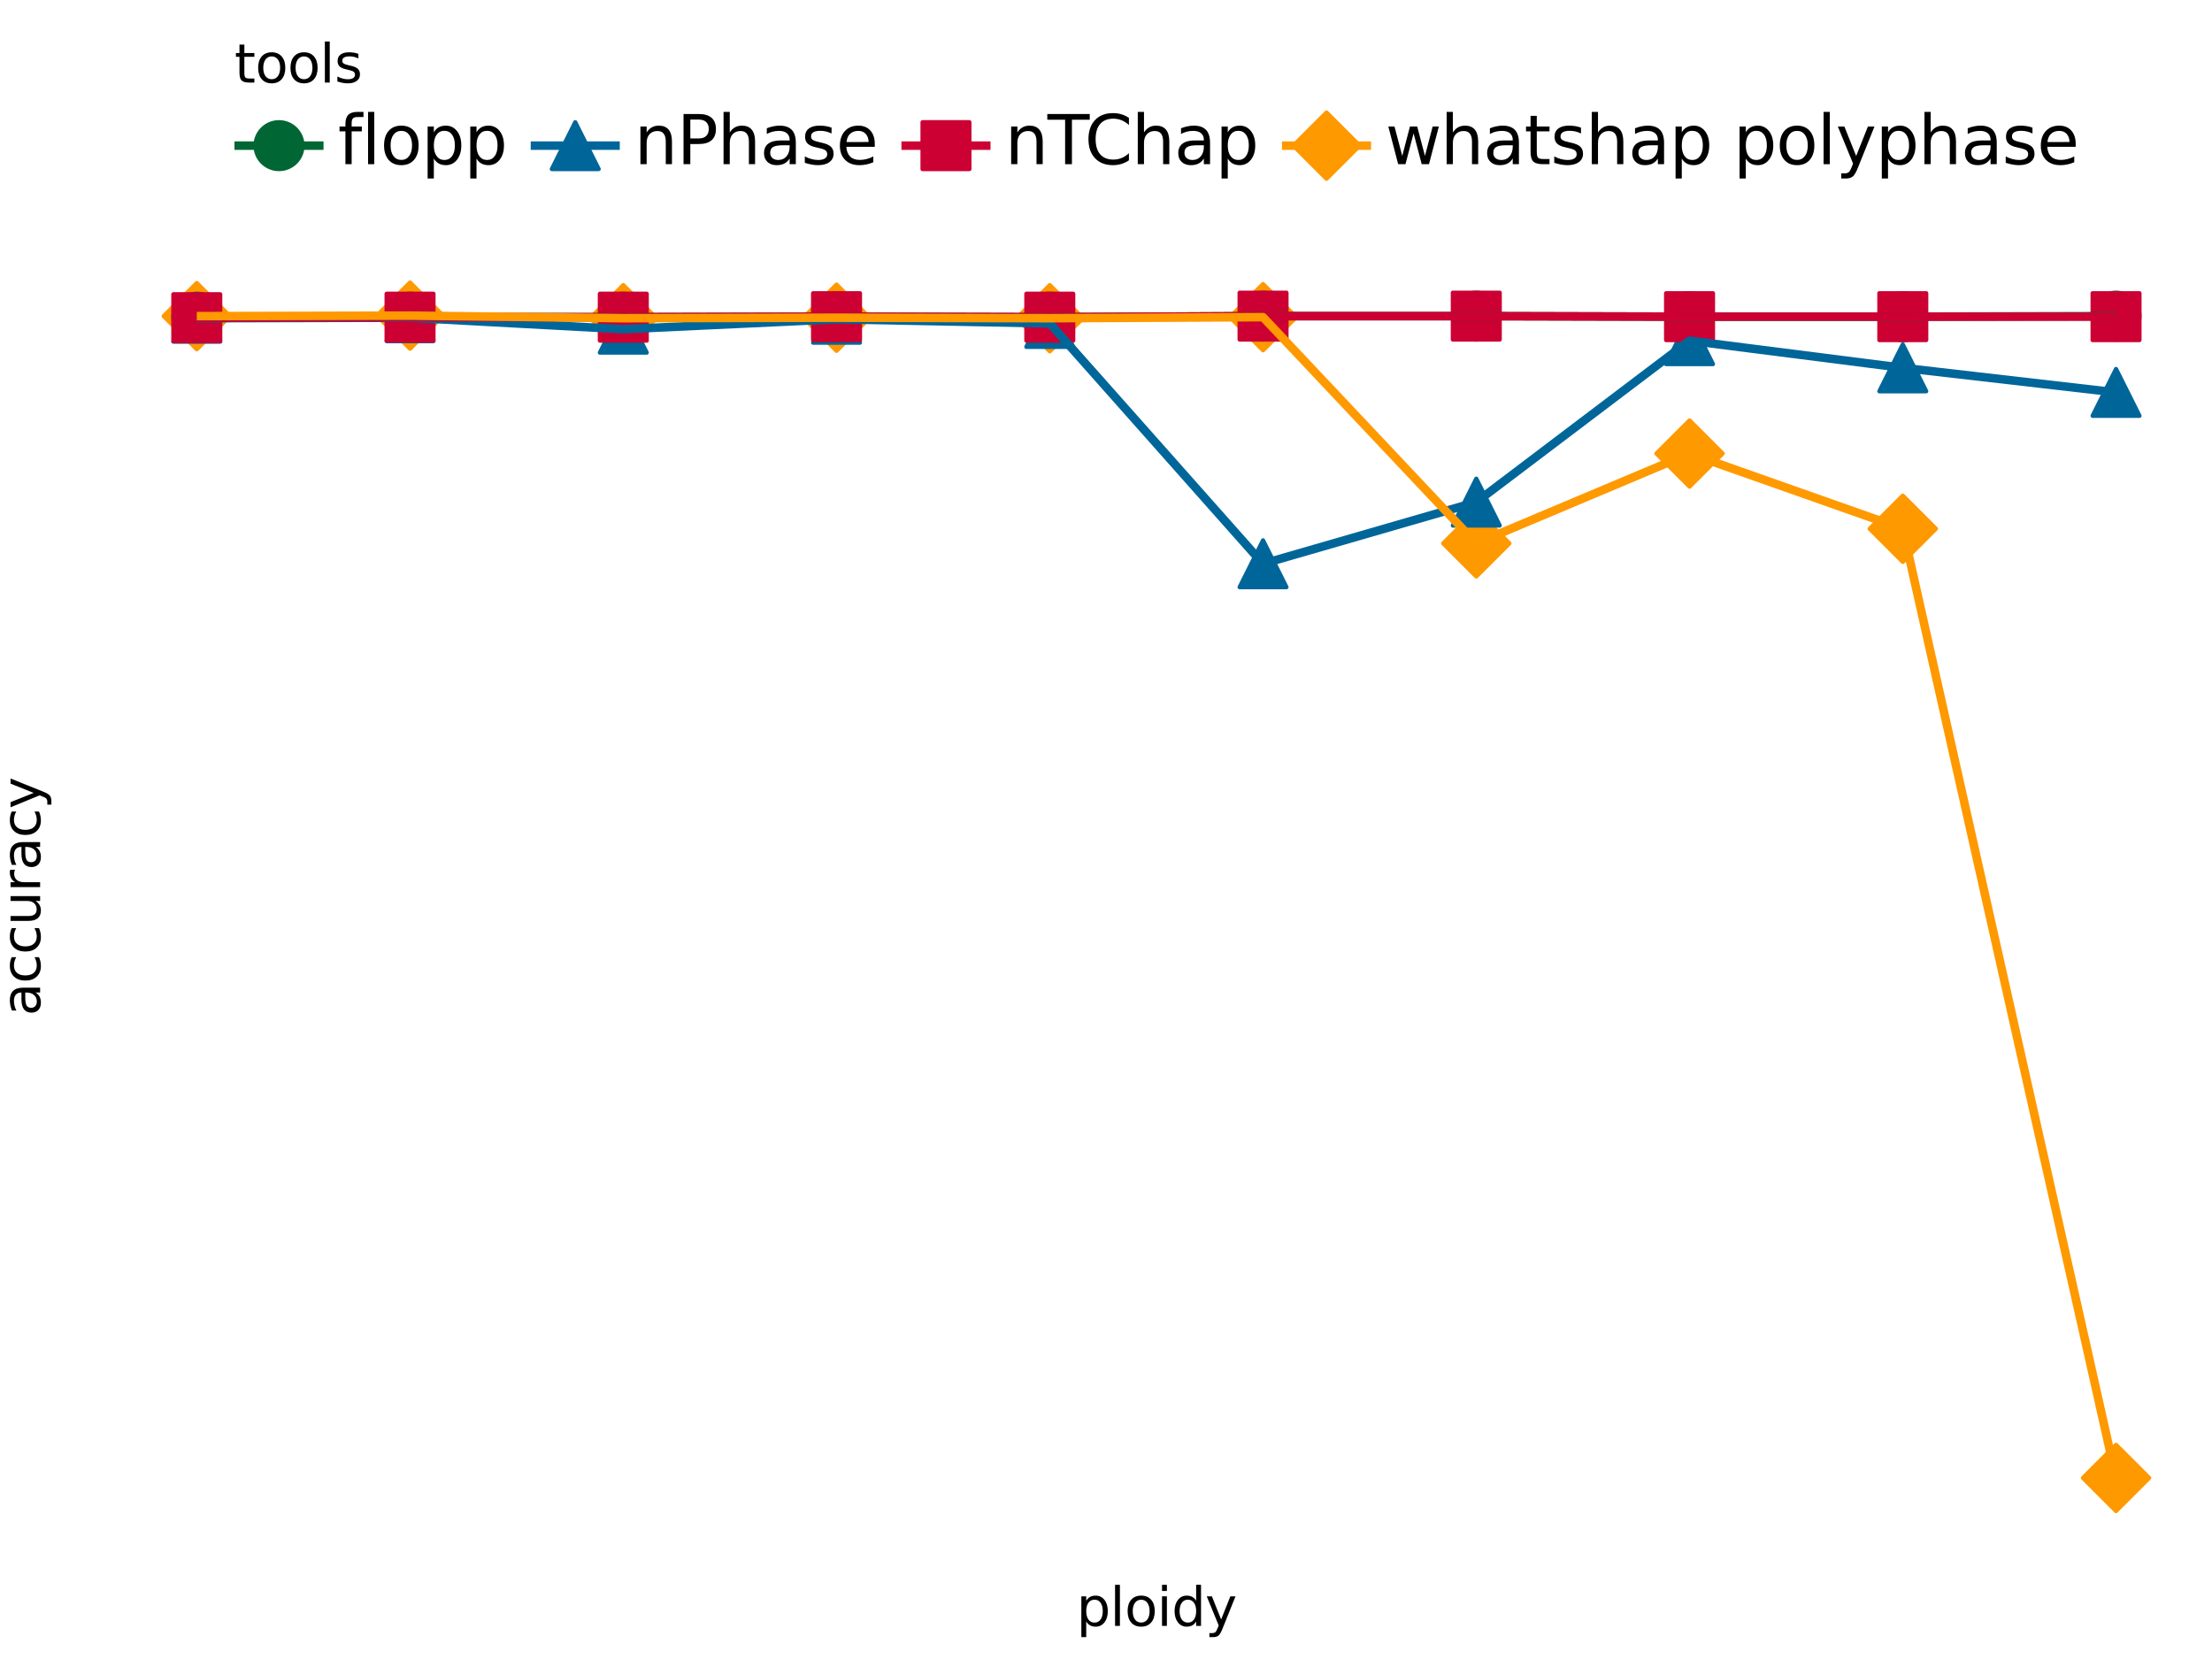 <?xml version="1.0" encoding="utf-8" standalone="no"?>
<!DOCTYPE svg PUBLIC "-//W3C//DTD SVG 1.1//EN"
  "http://www.w3.org/Graphics/SVG/1.1/DTD/svg11.dtd">
<svg xmlns:xlink="http://www.w3.org/1999/xlink" width="460.8pt" height="345.6pt" viewBox="0 0 460.8 345.6" xmlns="http://www.w3.org/2000/svg" version="1.1">
 <rect x="0" y="0" width="460.8" height="345.6" fill="#333333" stroke="none"/>
 <defs>
  <style type="text/css">*{stroke-linejoin: round; stroke-linecap: butt}</style>
 </defs>
 <g id="figure_1">
  <g id="patch_1">
   <path d="M 0 345.6 
L 460.8 345.6 
L 460.8 0 
L 0 0 
z
" style="fill: #ffffff; stroke: #ffffff; stroke-linejoin: miter"/>
  </g>
  <g id="axes_1">
   <g id="patch_2">
    <path d="M 21.004 319.988 
L 460.8 319.988 
L 460.8 53.641 
L 21.004 53.641 
L 21.004 319.988 
z
" style="fill: none"/>
   </g>
   <g id="matplotlib.axis_1">
    <g id="xtick_1"/>
    <g id="xtick_2"/>
    <g id="xtick_3"/>
    <g id="xtick_4"/>
    <g id="xtick_5"/>
    <g id="xtick_6"/>
    <g id="xtick_7"/>
   </g>
   <g id="matplotlib.axis_2">
    <g id="ytick_1"/>
    <g id="ytick_2"/>
    <g id="ytick_3"/>
    <g id="ytick_4"/>
    <g id="ytick_5"/>
    <g id="ytick_6"/>
    <g id="ytick_7"/>
    <g id="ytick_8"/>
    <g id="ytick_9"/>
    <g id="ytick_10"/>
   </g>
   <g id="PathCollection_1">
    <path d="M 40.995 72.749 
L 47.888 65.856 
L 40.995 58.963 
L 34.101 65.856 
z
" clip-path="url(#pb108ac2837)" style="fill: #ff9900; stroke: #ff9900; stroke-width: 0.886"/>
    <path d="M 85.419 72.641 
L 92.312 65.747 
L 85.419 58.854 
L 78.525 65.747 
z
" clip-path="url(#pb108ac2837)" style="fill: #ff9900; stroke: #ff9900; stroke-width: 0.886"/>
    <path d="M 129.842 73.185 
L 136.736 66.291 
L 129.842 59.398 
L 122.949 66.291 
z
" clip-path="url(#pb108ac2837)" style="fill: #ff9900; stroke: #ff9900; stroke-width: 0.886"/>
    <path d="M 174.266 73.076 
L 181.159 66.183 
L 174.266 59.289 
L 167.373 66.183 
z
" clip-path="url(#pb108ac2837)" style="fill: #ff9900; stroke: #ff9900; stroke-width: 0.886"/>
    <path d="M 218.69 73.185 
L 225.583 66.291 
L 218.69 59.398 
L 211.797 66.291 
z
" clip-path="url(#pb108ac2837)" style="fill: #ff9900; stroke: #ff9900; stroke-width: 0.886"/>
    <path d="M 263.114 72.967 
L 270.007 66.074 
L 263.114 59.181 
L 256.221 66.074 
z
" clip-path="url(#pb108ac2837)" style="fill: #ff9900; stroke: #ff9900; stroke-width: 0.886"/>
    <path d="M 307.538 120.088 
L 314.431 113.195 
L 307.538 106.302 
L 300.645 113.195 
z
" clip-path="url(#pb108ac2837)" style="fill: #ff9900; stroke: #ff9900; stroke-width: 0.886"/>
    <path d="M 351.962 101.37 
L 358.855 94.477 
L 351.962 87.584 
L 345.068 94.477 
z
" clip-path="url(#pb108ac2837)" style="fill: #ff9900; stroke: #ff9900; stroke-width: 0.886"/>
    <path d="M 396.385 117.041 
L 403.279 110.148 
L 396.385 103.254 
L 389.492 110.148 
z
" clip-path="url(#pb108ac2837)" style="fill: #ff9900; stroke: #ff9900; stroke-width: 0.886"/>
    <path d="M 440.809 314.775 
L 447.702 307.881 
L 440.809 300.988 
L 433.916 307.881 
z
" clip-path="url(#pb108ac2837)" style="fill: #ff9900; stroke: #ff9900; stroke-width: 0.886"/>
   </g>
   <g id="PathCollection_2">
    <path d="M 40.995 61.417 
L 36.12 71.166 
L 45.869 71.166 
z
" clip-path="url(#pb108ac2837)" style="fill: #006699; stroke: #006699; stroke-width: 0.886"/>
    <path d="M 85.419 61.308 
L 80.544 71.057 
L 90.293 71.057 
z
" clip-path="url(#pb108ac2837)" style="fill: #006699; stroke: #006699; stroke-width: 0.886"/>
    <path d="M 129.842 63.703 
L 124.968 73.451 
L 134.717 73.451 
z
" clip-path="url(#pb108ac2837)" style="fill: #006699; stroke: #006699; stroke-width: 0.886"/>
    <path d="M 174.266 61.635 
L 169.392 71.383 
L 179.14 71.383 
z
" clip-path="url(#pb108ac2837)" style="fill: #006699; stroke: #006699; stroke-width: 0.886"/>
    <path d="M 218.69 62.505 
L 213.816 72.254 
L 223.564 72.254 
z
" clip-path="url(#pb108ac2837)" style="fill: #006699; stroke: #006699; stroke-width: 0.886"/>
    <path d="M 263.114 112.565 
L 258.24 122.313 
L 267.988 122.313 
z
" clip-path="url(#pb108ac2837)" style="fill: #006699; stroke: #006699; stroke-width: 0.886"/>
    <path d="M 307.538 99.723 
L 302.663 109.472 
L 312.412 109.472 
z
" clip-path="url(#pb108ac2837)" style="fill: #006699; stroke: #006699; stroke-width: 0.886"/>
    <path d="M 351.962 66.097 
L 347.087 75.845 
L 356.836 75.845 
z
" clip-path="url(#pb108ac2837)" style="fill: #006699; stroke: #006699; stroke-width: 0.886"/>
    <path d="M 396.385 71.756 
L 391.511 81.504 
L 401.26 81.504 
z
" clip-path="url(#pb108ac2837)" style="fill: #006699; stroke: #006699; stroke-width: 0.886"/>
    <path d="M 440.809 76.87 
L 435.935 86.619 
L 445.684 86.619 
z
" clip-path="url(#pb108ac2837)" style="fill: #006699; stroke: #006699; stroke-width: 0.886"/>
   </g>
   <g id="PathCollection_3">
    <path d="M 40.995 70.948 
C 42.287 70.948 43.527 70.434 44.441 69.52 
C 45.355 68.606 45.869 67.366 45.869 66.074 
C 45.869 64.781 45.355 63.541 44.441 62.627 
C 43.527 61.713 42.287 61.2 40.995 61.2 
C 39.702 61.2 38.462 61.713 37.548 62.627 
C 36.634 63.541 36.12 64.781 36.12 66.074 
C 36.12 67.366 36.634 68.606 37.548 69.52 
C 38.462 70.434 39.702 70.948 40.995 70.948 
z
" clip-path="url(#pb108ac2837)" style="fill: #006633; stroke: #006633; stroke-width: 0.886"/>
    <path d="M 85.419 70.948 
C 86.711 70.948 87.951 70.434 88.865 69.52 
C 89.779 68.606 90.293 67.366 90.293 66.074 
C 90.293 64.781 89.779 63.541 88.865 62.627 
C 87.951 61.713 86.711 61.2 85.419 61.2 
C 84.126 61.2 82.886 61.713 81.972 62.627 
C 81.058 63.541 80.544 64.781 80.544 66.074 
C 80.544 67.366 81.058 68.606 81.972 69.52 
C 82.886 70.434 84.126 70.948 85.419 70.948 
z
" clip-path="url(#pb108ac2837)" style="fill: #006633; stroke: #006633; stroke-width: 0.886"/>
    <path d="M 129.842 70.948 
C 131.135 70.948 132.375 70.434 133.289 69.52 
C 134.203 68.606 134.717 67.366 134.717 66.074 
C 134.717 64.781 134.203 63.541 133.289 62.627 
C 132.375 61.713 131.135 61.2 129.842 61.2 
C 128.55 61.2 127.31 61.713 126.396 62.627 
C 125.482 63.541 124.968 64.781 124.968 66.074 
C 124.968 67.366 125.482 68.606 126.396 69.52 
C 127.31 70.434 128.55 70.948 129.842 70.948 
z
" clip-path="url(#pb108ac2837)" style="fill: #006633; stroke: #006633; stroke-width: 0.886"/>
    <path d="M 174.266 70.839 
C 175.559 70.839 176.799 70.326 177.713 69.412 
C 178.627 68.498 179.14 67.258 179.14 65.965 
C 179.14 64.672 178.627 63.432 177.713 62.518 
C 176.799 61.604 175.559 61.091 174.266 61.091 
C 172.974 61.091 171.734 61.604 170.82 62.518 
C 169.906 63.432 169.392 64.672 169.392 65.965 
C 169.392 67.258 169.906 68.498 170.82 69.412 
C 171.734 70.326 172.974 70.839 174.266 70.839 
z
" clip-path="url(#pb108ac2837)" style="fill: #006633; stroke: #006633; stroke-width: 0.886"/>
    <path d="M 218.69 70.948 
C 219.983 70.948 221.223 70.434 222.137 69.52 
C 223.051 68.606 223.564 67.366 223.564 66.074 
C 223.564 64.781 223.051 63.541 222.137 62.627 
C 221.223 61.713 219.983 61.2 218.69 61.2 
C 217.397 61.2 216.157 61.713 215.243 62.627 
C 214.329 63.541 213.816 64.781 213.816 66.074 
C 213.816 67.366 214.329 68.606 215.243 69.52 
C 216.157 70.434 217.397 70.948 218.69 70.948 
z
" clip-path="url(#pb108ac2837)" style="fill: #006633; stroke: #006633; stroke-width: 0.886"/>
    <path d="M 263.114 70.73 
C 264.407 70.73 265.646 70.217 266.561 69.303 
C 267.475 68.389 267.988 67.149 267.988 65.856 
C 267.988 64.564 267.475 63.324 266.561 62.41 
C 265.646 61.496 264.407 60.982 263.114 60.982 
C 261.821 60.982 260.581 61.496 259.667 62.41 
C 258.753 63.324 258.24 64.564 258.24 65.856 
C 258.24 67.149 258.753 68.389 259.667 69.303 
C 260.581 70.217 261.821 70.73 263.114 70.73 
z
" clip-path="url(#pb108ac2837)" style="fill: #006633; stroke: #006633; stroke-width: 0.886"/>
    <path d="M 307.538 70.73 
C 308.83 70.73 310.07 70.217 310.984 69.303 
C 311.898 68.389 312.412 67.149 312.412 65.856 
C 312.412 64.564 311.898 63.324 310.984 62.41 
C 310.07 61.496 308.83 60.982 307.538 60.982 
C 306.245 60.982 305.005 61.496 304.091 62.41 
C 303.177 63.324 302.663 64.564 302.663 65.856 
C 302.663 67.149 303.177 68.389 304.091 69.303 
C 305.005 70.217 306.245 70.73 307.538 70.73 
z
" clip-path="url(#pb108ac2837)" style="fill: #006633; stroke: #006633; stroke-width: 0.886"/>
    <path d="M 351.962 70.839 
C 353.254 70.839 354.494 70.326 355.408 69.412 
C 356.322 68.498 356.836 67.258 356.836 65.965 
C 356.836 64.672 356.322 63.432 355.408 62.518 
C 354.494 61.604 353.254 61.091 351.962 61.091 
C 350.669 61.091 349.429 61.604 348.515 62.518 
C 347.601 63.432 347.087 64.672 347.087 65.965 
C 347.087 67.258 347.601 68.498 348.515 69.412 
C 349.429 70.326 350.669 70.839 351.962 70.839 
z
" clip-path="url(#pb108ac2837)" style="fill: #006633; stroke: #006633; stroke-width: 0.886"/>
    <path d="M 396.385 70.839 
C 397.678 70.839 398.918 70.326 399.832 69.412 
C 400.746 68.498 401.26 67.258 401.26 65.965 
C 401.26 64.672 400.746 63.432 399.832 62.518 
C 398.918 61.604 397.678 61.091 396.385 61.091 
C 395.093 61.091 393.853 61.604 392.939 62.518 
C 392.025 63.432 391.511 64.672 391.511 65.965 
C 391.511 67.258 392.025 68.498 392.939 69.412 
C 393.853 70.326 395.093 70.839 396.385 70.839 
z
" clip-path="url(#pb108ac2837)" style="fill: #006633; stroke: #006633; stroke-width: 0.886"/>
    <path d="M 440.809 70.73 
C 442.102 70.73 443.342 70.217 444.256 69.303 
C 445.17 68.389 445.684 67.149 445.684 65.856 
C 445.684 64.564 445.17 63.324 444.256 62.41 
C 443.342 61.496 442.102 60.982 440.809 60.982 
C 439.517 60.982 438.277 61.496 437.363 62.41 
C 436.449 63.324 435.935 64.564 435.935 65.856 
C 435.935 67.149 436.449 68.389 437.363 69.303 
C 438.277 70.217 439.517 70.73 440.809 70.73 
z
" clip-path="url(#pb108ac2837)" style="fill: #006633; stroke: #006633; stroke-width: 0.886"/>
   </g>
   <g id="PathCollection_4">
    <path d="M 36.12 71.057 
L 45.869 71.057 
L 45.869 61.308 
L 36.12 61.308 
z
" clip-path="url(#pb108ac2837)" style="fill: #cc0033; stroke: #cc0033; stroke-width: 0.886"/>
    <path d="M 80.544 70.948 
L 90.293 70.948 
L 90.293 61.2 
L 80.544 61.2 
z
" clip-path="url(#pb108ac2837)" style="fill: #cc0033; stroke: #cc0033; stroke-width: 0.886"/>
    <path d="M 124.968 70.948 
L 134.717 70.948 
L 134.717 61.2 
L 124.968 61.2 
z
" clip-path="url(#pb108ac2837)" style="fill: #cc0033; stroke: #cc0033; stroke-width: 0.886"/>
    <path d="M 169.392 70.839 
L 179.14 70.839 
L 179.14 61.091 
L 169.392 61.091 
z
" clip-path="url(#pb108ac2837)" style="fill: #cc0033; stroke: #cc0033; stroke-width: 0.886"/>
    <path d="M 213.816 70.948 
L 223.564 70.948 
L 223.564 61.2 
L 213.816 61.2 
z
" clip-path="url(#pb108ac2837)" style="fill: #cc0033; stroke: #cc0033; stroke-width: 0.886"/>
    <path d="M 258.24 70.73 
L 267.988 70.73 
L 267.988 60.982 
L 258.24 60.982 
z
" clip-path="url(#pb108ac2837)" style="fill: #cc0033; stroke: #cc0033; stroke-width: 0.886"/>
    <path d="M 302.663 70.73 
L 312.412 70.73 
L 312.412 60.982 
L 302.663 60.982 
z
" clip-path="url(#pb108ac2837)" style="fill: #cc0033; stroke: #cc0033; stroke-width: 0.886"/>
    <path d="M 347.087 70.839 
L 356.836 70.839 
L 356.836 61.091 
L 347.087 61.091 
z
" clip-path="url(#pb108ac2837)" style="fill: #cc0033; stroke: #cc0033; stroke-width: 0.886"/>
    <path d="M 391.511 70.839 
L 401.26 70.839 
L 401.26 61.091 
L 391.511 61.091 
z
" clip-path="url(#pb108ac2837)" style="fill: #cc0033; stroke: #cc0033; stroke-width: 0.886"/>
    <path d="M 435.935 70.839 
L 445.684 70.839 
L 445.684 61.091 
L 435.935 61.091 
z
" clip-path="url(#pb108ac2837)" style="fill: #cc0033; stroke: #cc0033; stroke-width: 0.886"/>
   </g>
   <g id="line2d_1">
    <path d="M 40.995 66.074 
L 85.419 66.074 
L 129.842 66.074 
L 174.266 65.965 
L 218.69 66.074 
L 263.114 65.856 
L 307.538 65.856 
L 351.962 65.965 
L 396.385 65.965 
L 440.809 65.856 
" clip-path="url(#pb108ac2837)" style="fill: none; stroke: #006633; stroke-width: 1.772"/>
   </g>
   <g id="line2d_2">
    <path d="M 40.995 66.291 
L 85.419 66.183 
L 129.842 68.577 
L 174.266 66.509 
L 218.69 67.38 
L 263.114 117.439 
L 307.538 104.598 
L 351.962 70.971 
L 396.385 76.63 
L 440.809 81.745 
" clip-path="url(#pb108ac2837)" style="fill: none; stroke: #006699; stroke-width: 1.772"/>
   </g>
   <g id="line2d_3">
    <path d="M 40.995 66.183 
L 85.419 66.074 
L 129.842 66.074 
L 174.266 65.965 
L 218.69 66.074 
L 263.114 65.856 
L 307.538 65.856 
L 351.962 65.965 
L 396.385 65.965 
L 440.809 65.965 
" clip-path="url(#pb108ac2837)" style="fill: none; stroke: #cc0033; stroke-width: 1.772"/>
   </g>
   <g id="line2d_4">
    <path d="M 40.995 65.856 
L 85.419 65.747 
L 129.842 66.291 
L 174.266 66.183 
L 218.69 66.291 
L 263.114 66.074 
L 307.538 113.195 
L 351.962 94.477 
L 396.385 110.148 
L 440.809 307.881 
" clip-path="url(#pb108ac2837)" style="fill: none; stroke: #ff9900; stroke-width: 1.772"/>
   </g>
  </g>
  <g id="text_1">
   <!-- ploidy -->
   <g transform="translate(224.242 338.704) scale(0.11 -0.11)">
    <defs>
     <path id="DejaVuSans-70" d="M 1159 525 
L 1159 -1331 
L 581 -1331 
L 581 3500 
L 1159 3500 
L 1159 2969 
Q 1341 3281 1617 3432 
Q 1894 3584 2278 3584 
Q 2916 3584 3314 3078 
Q 3713 2572 3713 1747 
Q 3713 922 3314 415 
Q 2916 -91 2278 -91 
Q 1894 -91 1617 61 
Q 1341 213 1159 525 
z
M 3116 1747 
Q 3116 2381 2855 2742 
Q 2594 3103 2138 3103 
Q 1681 3103 1420 2742 
Q 1159 2381 1159 1747 
Q 1159 1113 1420 752 
Q 1681 391 2138 391 
Q 2594 391 2855 752 
Q 3116 1113 3116 1747 
z
" transform="scale(0.016)"/>
     <path id="DejaVuSans-6c" d="M 603 4863 
L 1178 4863 
L 1178 0 
L 603 0 
L 603 4863 
z
" transform="scale(0.016)"/>
     <path id="DejaVuSans-6f" d="M 1959 3097 
Q 1497 3097 1228 2736 
Q 959 2375 959 1747 
Q 959 1119 1226 758 
Q 1494 397 1959 397 
Q 2419 397 2687 759 
Q 2956 1122 2956 1747 
Q 2956 2369 2687 2733 
Q 2419 3097 1959 3097 
z
M 1959 3584 
Q 2709 3584 3137 3096 
Q 3566 2609 3566 1747 
Q 3566 888 3137 398 
Q 2709 -91 1959 -91 
Q 1206 -91 779 398 
Q 353 888 353 1747 
Q 353 2609 779 3096 
Q 1206 3584 1959 3584 
z
" transform="scale(0.016)"/>
     <path id="DejaVuSans-69" d="M 603 3500 
L 1178 3500 
L 1178 0 
L 603 0 
L 603 3500 
z
M 603 4863 
L 1178 4863 
L 1178 4134 
L 603 4134 
L 603 4863 
z
" transform="scale(0.016)"/>
     <path id="DejaVuSans-64" d="M 2906 2969 
L 2906 4863 
L 3481 4863 
L 3481 0 
L 2906 0 
L 2906 525 
Q 2725 213 2448 61 
Q 2172 -91 1784 -91 
Q 1150 -91 751 415 
Q 353 922 353 1747 
Q 353 2572 751 3078 
Q 1150 3584 1784 3584 
Q 2172 3584 2448 3432 
Q 2725 3281 2906 2969 
z
M 947 1747 
Q 947 1113 1208 752 
Q 1469 391 1925 391 
Q 2381 391 2643 752 
Q 2906 1113 2906 1747 
Q 2906 2381 2643 2742 
Q 2381 3103 1925 3103 
Q 1469 3103 1208 2742 
Q 947 2381 947 1747 
z
" transform="scale(0.016)"/>
     <path id="DejaVuSans-79" d="M 2059 -325 
Q 1816 -950 1584 -1140 
Q 1353 -1331 966 -1331 
L 506 -1331 
L 506 -850 
L 844 -850 
Q 1081 -850 1212 -737 
Q 1344 -625 1503 -206 
L 1606 56 
L 191 3500 
L 800 3500 
L 1894 763 
L 2988 3500 
L 3597 3500 
L 2059 -325 
z
" transform="scale(0.016)"/>
    </defs>
    <use xlink:href="#DejaVuSans-70"/>
    <use xlink:href="#DejaVuSans-6c" x="63.477"/>
    <use xlink:href="#DejaVuSans-6f" x="91.26"/>
    <use xlink:href="#DejaVuSans-69" x="152.441"/>
    <use xlink:href="#DejaVuSans-64" x="180.225"/>
    <use xlink:href="#DejaVuSans-79" x="243.701"/>
   </g>
  </g>
  <g id="text_2">
   <!-- accuracy -->
   <g transform="translate(8.358 211.63) rotate(-90) scale(0.11 -0.11)">
    <defs>
     <path id="DejaVuSans-61" d="M 2194 1759 
Q 1497 1759 1228 1600 
Q 959 1441 959 1056 
Q 959 750 1161 570 
Q 1363 391 1709 391 
Q 2188 391 2477 730 
Q 2766 1069 2766 1631 
L 2766 1759 
L 2194 1759 
z
M 3341 1997 
L 3341 0 
L 2766 0 
L 2766 531 
Q 2569 213 2275 61 
Q 1981 -91 1556 -91 
Q 1019 -91 701 211 
Q 384 513 384 1019 
Q 384 1609 779 1909 
Q 1175 2209 1959 2209 
L 2766 2209 
L 2766 2266 
Q 2766 2663 2505 2880 
Q 2244 3097 1772 3097 
Q 1472 3097 1187 3025 
Q 903 2953 641 2809 
L 641 3341 
Q 956 3463 1253 3523 
Q 1550 3584 1831 3584 
Q 2591 3584 2966 3190 
Q 3341 2797 3341 1997 
z
" transform="scale(0.016)"/>
     <path id="DejaVuSans-63" d="M 3122 3366 
L 3122 2828 
Q 2878 2963 2633 3030 
Q 2388 3097 2138 3097 
Q 1578 3097 1268 2742 
Q 959 2388 959 1747 
Q 959 1106 1268 751 
Q 1578 397 2138 397 
Q 2388 397 2633 464 
Q 2878 531 3122 666 
L 3122 134 
Q 2881 22 2623 -34 
Q 2366 -91 2075 -91 
Q 1284 -91 818 406 
Q 353 903 353 1747 
Q 353 2603 823 3093 
Q 1294 3584 2113 3584 
Q 2378 3584 2631 3529 
Q 2884 3475 3122 3366 
z
" transform="scale(0.016)"/>
     <path id="DejaVuSans-75" d="M 544 1381 
L 544 3500 
L 1119 3500 
L 1119 1403 
Q 1119 906 1312 657 
Q 1506 409 1894 409 
Q 2359 409 2629 706 
Q 2900 1003 2900 1516 
L 2900 3500 
L 3475 3500 
L 3475 0 
L 2900 0 
L 2900 538 
Q 2691 219 2414 64 
Q 2138 -91 1772 -91 
Q 1169 -91 856 284 
Q 544 659 544 1381 
z
M 1991 3584 
L 1991 3584 
z
" transform="scale(0.016)"/>
     <path id="DejaVuSans-72" d="M 2631 2963 
Q 2534 3019 2420 3045 
Q 2306 3072 2169 3072 
Q 1681 3072 1420 2755 
Q 1159 2438 1159 1844 
L 1159 0 
L 581 0 
L 581 3500 
L 1159 3500 
L 1159 2956 
Q 1341 3275 1631 3429 
Q 1922 3584 2338 3584 
Q 2397 3584 2469 3576 
Q 2541 3569 2628 3553 
L 2631 2963 
z
" transform="scale(0.016)"/>
    </defs>
    <use xlink:href="#DejaVuSans-61"/>
    <use xlink:href="#DejaVuSans-63" x="61.279"/>
    <use xlink:href="#DejaVuSans-63" x="116.26"/>
    <use xlink:href="#DejaVuSans-75" x="171.24"/>
    <use xlink:href="#DejaVuSans-72" x="234.619"/>
    <use xlink:href="#DejaVuSans-61" x="275.732"/>
    <use xlink:href="#DejaVuSans-63" x="337.012"/>
    <use xlink:href="#DejaVuSans-79" x="391.992"/>
   </g>
  </g>
  <g id="patch_3">
   <path d="M 48.643 39.817 
L 433.161 39.817 
L 433.161 5.608 
L 48.643 5.608 
L 48.643 39.817 
z
" style="fill: none"/>
  </g>
  <g id="text_3">
   <!-- tools -->
   <g transform="translate(48.843 17.202) scale(0.11 -0.11)">
    <defs>
     <path id="DejaVuSans-74" d="M 1172 4494 
L 1172 3500 
L 2356 3500 
L 2356 3053 
L 1172 3053 
L 1172 1153 
Q 1172 725 1289 603 
Q 1406 481 1766 481 
L 2356 481 
L 2356 0 
L 1766 0 
Q 1100 0 847 248 
Q 594 497 594 1153 
L 594 3053 
L 172 3053 
L 172 3500 
L 594 3500 
L 594 4494 
L 1172 4494 
z
" transform="scale(0.016)"/>
     <path id="DejaVuSans-73" d="M 2834 3397 
L 2834 2853 
Q 2591 2978 2328 3040 
Q 2066 3103 1784 3103 
Q 1356 3103 1142 2972 
Q 928 2841 928 2578 
Q 928 2378 1081 2264 
Q 1234 2150 1697 2047 
L 1894 2003 
Q 2506 1872 2764 1633 
Q 3022 1394 3022 966 
Q 3022 478 2636 193 
Q 2250 -91 1575 -91 
Q 1294 -91 989 -36 
Q 684 19 347 128 
L 347 722 
Q 666 556 975 473 
Q 1284 391 1588 391 
Q 1994 391 2212 530 
Q 2431 669 2431 922 
Q 2431 1156 2273 1281 
Q 2116 1406 1581 1522 
L 1381 1569 
Q 847 1681 609 1914 
Q 372 2147 372 2553 
Q 372 3047 722 3315 
Q 1072 3584 1716 3584 
Q 2034 3584 2315 3537 
Q 2597 3491 2834 3397 
z
" transform="scale(0.016)"/>
    </defs>
    <use xlink:href="#DejaVuSans-74"/>
    <use xlink:href="#DejaVuSans-6f" x="39.209"/>
    <use xlink:href="#DejaVuSans-6f" x="100.391"/>
    <use xlink:href="#DejaVuSans-6c" x="161.572"/>
    <use xlink:href="#DejaVuSans-73" x="189.355"/>
   </g>
  </g>
  <g id="patch_4">
   <path d="M 48.843 39.617 
L 67.398 39.617 
L 67.398 21.062 
L 48.843 21.062 
L 48.843 39.617 
z
" clip-path="url(#pebdbe6356a)" style="fill: none"/>
  </g>
  <g id="line2d_5">
   <path d="M 58.121 30.339 
" clip-path="url(#pebdbe6356a)" style="fill: none; stroke: #1f77b4; stroke-width: 1.5; stroke-linecap: square"/>
   <defs>
    <path id="mf692b123f7" d="M 0 4.874 
C 1.293 4.874 2.533 4.361 3.447 3.447 
C 4.361 2.533 4.874 1.293 4.874 0 
C 4.874 -1.293 4.361 -2.533 3.447 -3.447 
C 2.533 -4.361 1.293 -4.874 0 -4.874 
C -1.293 -4.874 -2.533 -4.361 -3.447 -3.447 
C -4.361 -2.533 -4.874 -1.293 -4.874 0 
C -4.874 1.293 -4.361 2.533 -3.447 3.447 
C -2.533 4.361 -1.293 4.874 0 4.874 
z
" style="stroke: #006633; stroke-width: 0.886"/>
   </defs>
   <g clip-path="url(#pebdbe6356a)">
    <use xlink:href="#mf692b123f7" x="58.121" y="30.339" style="fill: #006633; stroke: #006633; stroke-width: 0.886"/>
   </g>
  </g>
  <g id="line2d_6">
   <path d="M 48.843 30.339 
L 67.398 30.339 
" clip-path="url(#pebdbe6356a)" style="fill: none; stroke: #006633; stroke-width: 1.772"/>
  </g>
  <g id="text_4">
   <!-- flopp -->
   <g transform="translate(70.398 34.202) scale(0.14 -0.14)">
    <defs>
     <path id="DejaVuSans-66" d="M 2375 4863 
L 2375 4384 
L 1825 4384 
Q 1516 4384 1395 4259 
Q 1275 4134 1275 3809 
L 1275 3500 
L 2222 3500 
L 2222 3053 
L 1275 3053 
L 1275 0 
L 697 0 
L 697 3053 
L 147 3053 
L 147 3500 
L 697 3500 
L 697 3744 
Q 697 4328 969 4595 
Q 1241 4863 1831 4863 
L 2375 4863 
z
" transform="scale(0.016)"/>
    </defs>
    <use xlink:href="#DejaVuSans-66"/>
    <use xlink:href="#DejaVuSans-6c" x="35.205"/>
    <use xlink:href="#DejaVuSans-6f" x="62.988"/>
    <use xlink:href="#DejaVuSans-70" x="124.17"/>
    <use xlink:href="#DejaVuSans-70" x="187.646"/>
   </g>
  </g>
  <g id="patch_5">
   <path d="M 110.558 39.617 
L 129.112 39.617 
L 129.112 21.062 
L 110.558 21.062 
L 110.558 39.617 
z
" clip-path="url(#pbc85fd090e)" style="fill: none"/>
  </g>
  <g id="line2d_7">
   <path d="M 119.835 30.339 
" clip-path="url(#pbc85fd090e)" style="fill: none; stroke: #1f77b4; stroke-width: 1.5; stroke-linecap: square"/>
   <defs>
    <path id="m7905c81794" d="M 0 -4.874 
L -4.874 4.874 
L 4.874 4.874 
z
" style="stroke: #006699; stroke-width: 0.886; stroke-linejoin: miter"/>
   </defs>
   <g clip-path="url(#pbc85fd090e)">
    <use xlink:href="#m7905c81794" x="119.835" y="30.339" style="fill: #006699; stroke: #006699; stroke-width: 0.886; stroke-linejoin: miter"/>
   </g>
  </g>
  <g id="line2d_8">
   <path d="M 110.558 30.339 
L 129.112 30.339 
" clip-path="url(#pbc85fd090e)" style="fill: none; stroke: #006699; stroke-width: 1.772"/>
  </g>
  <g id="text_5">
   <!-- nPhase -->
   <g transform="translate(132.112 34.202) scale(0.14 -0.14)">
    <defs>
     <path id="DejaVuSans-6e" d="M 3513 2113 
L 3513 0 
L 2938 0 
L 2938 2094 
Q 2938 2591 2744 2837 
Q 2550 3084 2163 3084 
Q 1697 3084 1428 2787 
Q 1159 2491 1159 1978 
L 1159 0 
L 581 0 
L 581 3500 
L 1159 3500 
L 1159 2956 
Q 1366 3272 1645 3428 
Q 1925 3584 2291 3584 
Q 2894 3584 3203 3211 
Q 3513 2838 3513 2113 
z
" transform="scale(0.016)"/>
     <path id="DejaVuSans-50" d="M 1259 4147 
L 1259 2394 
L 2053 2394 
Q 2494 2394 2734 2622 
Q 2975 2850 2975 3272 
Q 2975 3691 2734 3919 
Q 2494 4147 2053 4147 
L 1259 4147 
z
M 628 4666 
L 2053 4666 
Q 2838 4666 3239 4311 
Q 3641 3956 3641 3272 
Q 3641 2581 3239 2228 
Q 2838 1875 2053 1875 
L 1259 1875 
L 1259 0 
L 628 0 
L 628 4666 
z
" transform="scale(0.016)"/>
     <path id="DejaVuSans-68" d="M 3513 2113 
L 3513 0 
L 2938 0 
L 2938 2094 
Q 2938 2591 2744 2837 
Q 2550 3084 2163 3084 
Q 1697 3084 1428 2787 
Q 1159 2491 1159 1978 
L 1159 0 
L 581 0 
L 581 4863 
L 1159 4863 
L 1159 2956 
Q 1366 3272 1645 3428 
Q 1925 3584 2291 3584 
Q 2894 3584 3203 3211 
Q 3513 2838 3513 2113 
z
" transform="scale(0.016)"/>
     <path id="DejaVuSans-65" d="M 3597 1894 
L 3597 1613 
L 953 1613 
Q 991 1019 1311 708 
Q 1631 397 2203 397 
Q 2534 397 2845 478 
Q 3156 559 3463 722 
L 3463 178 
Q 3153 47 2828 -22 
Q 2503 -91 2169 -91 
Q 1331 -91 842 396 
Q 353 884 353 1716 
Q 353 2575 817 3079 
Q 1281 3584 2069 3584 
Q 2775 3584 3186 3129 
Q 3597 2675 3597 1894 
z
M 3022 2063 
Q 3016 2534 2758 2815 
Q 2500 3097 2075 3097 
Q 1594 3097 1305 2825 
Q 1016 2553 972 2059 
L 3022 2063 
z
" transform="scale(0.016)"/>
    </defs>
    <use xlink:href="#DejaVuSans-6e"/>
    <use xlink:href="#DejaVuSans-50" x="63.379"/>
    <use xlink:href="#DejaVuSans-68" x="123.682"/>
    <use xlink:href="#DejaVuSans-61" x="187.061"/>
    <use xlink:href="#DejaVuSans-73" x="248.34"/>
    <use xlink:href="#DejaVuSans-65" x="300.439"/>
   </g>
  </g>
  <g id="patch_6">
   <path d="M 187.786 39.617 
L 206.341 39.617 
L 206.341 21.062 
L 187.786 21.062 
L 187.786 39.617 
z
" clip-path="url(#pf46d13eaa3)" style="fill: none"/>
  </g>
  <g id="line2d_9">
   <path d="M 197.063 30.339 
" clip-path="url(#pf46d13eaa3)" style="fill: none; stroke: #1f77b4; stroke-width: 1.5; stroke-linecap: square"/>
   <defs>
    <path id="m9298a67b29" d="M -4.874 4.874 
L 4.874 4.874 
L 4.874 -4.874 
L -4.874 -4.874 
z
" style="stroke: #cc0033; stroke-width: 0.886; stroke-linejoin: miter"/>
   </defs>
   <g clip-path="url(#pf46d13eaa3)">
    <use xlink:href="#m9298a67b29" x="197.063" y="30.339" style="fill: #cc0033; stroke: #cc0033; stroke-width: 0.886; stroke-linejoin: miter"/>
   </g>
  </g>
  <g id="line2d_10">
   <path d="M 187.786 30.339 
L 206.341 30.339 
" clip-path="url(#pf46d13eaa3)" style="fill: none; stroke: #cc0033; stroke-width: 1.772"/>
  </g>
  <g id="text_6">
   <!-- nTChap -->
   <g transform="translate(209.341 34.202) scale(0.14 -0.14)">
    <defs>
     <path id="DejaVuSans-54" d="M -19 4666 
L 3928 4666 
L 3928 4134 
L 2272 4134 
L 2272 0 
L 1638 0 
L 1638 4134 
L -19 4134 
L -19 4666 
z
" transform="scale(0.016)"/>
     <path id="DejaVuSans-43" d="M 4122 4306 
L 4122 3641 
Q 3803 3938 3442 4084 
Q 3081 4231 2675 4231 
Q 1875 4231 1450 3742 
Q 1025 3253 1025 2328 
Q 1025 1406 1450 917 
Q 1875 428 2675 428 
Q 3081 428 3442 575 
Q 3803 722 4122 1019 
L 4122 359 
Q 3791 134 3420 21 
Q 3050 -91 2638 -91 
Q 1578 -91 968 557 
Q 359 1206 359 2328 
Q 359 3453 968 4101 
Q 1578 4750 2638 4750 
Q 3056 4750 3426 4639 
Q 3797 4528 4122 4306 
z
" transform="scale(0.016)"/>
    </defs>
    <use xlink:href="#DejaVuSans-6e"/>
    <use xlink:href="#DejaVuSans-54" x="63.379"/>
    <use xlink:href="#DejaVuSans-43" x="118.588"/>
    <use xlink:href="#DejaVuSans-68" x="188.412"/>
    <use xlink:href="#DejaVuSans-61" x="251.791"/>
    <use xlink:href="#DejaVuSans-70" x="313.07"/>
   </g>
  </g>
  <g id="patch_7">
   <path d="M 267.057 39.617 
L 285.612 39.617 
L 285.612 21.062 
L 267.057 21.062 
L 267.057 39.617 
z
" clip-path="url(#p36bdabce8b)" style="fill: none"/>
  </g>
  <g id="line2d_11">
   <path d="M 276.335 30.339 
" clip-path="url(#p36bdabce8b)" style="fill: none; stroke: #1f77b4; stroke-width: 1.5; stroke-linecap: square"/>
   <defs>
    <path id="m169b789794" d="M -0 6.893 
L 6.893 0 
L 0 -6.893 
L -6.893 -0 
z
" style="stroke: #ff9900; stroke-width: 0.886; stroke-linejoin: miter"/>
   </defs>
   <g clip-path="url(#p36bdabce8b)">
    <use xlink:href="#m169b789794" x="276.335" y="30.339" style="fill: #ff9900; stroke: #ff9900; stroke-width: 0.886; stroke-linejoin: miter"/>
   </g>
  </g>
  <g id="line2d_12">
   <path d="M 267.057 30.339 
L 285.612 30.339 
" clip-path="url(#p36bdabce8b)" style="fill: none; stroke: #ff9900; stroke-width: 1.772"/>
  </g>
  <g id="text_7">
   <!-- whatshap polyphase -->
   <g transform="translate(288.612 34.202) scale(0.14 -0.14)">
    <defs>
     <path id="DejaVuSans-77" d="M 269 3500 
L 844 3500 
L 1563 769 
L 2278 3500 
L 2956 3500 
L 3675 769 
L 4391 3500 
L 4966 3500 
L 4050 0 
L 3372 0 
L 2619 2869 
L 1863 0 
L 1184 0 
L 269 3500 
z
" transform="scale(0.016)"/>
     <path id="DejaVuSans-20" transform="scale(0.016)"/>
    </defs>
    <use xlink:href="#DejaVuSans-77"/>
    <use xlink:href="#DejaVuSans-68" x="81.787"/>
    <use xlink:href="#DejaVuSans-61" x="145.166"/>
    <use xlink:href="#DejaVuSans-74" x="206.445"/>
    <use xlink:href="#DejaVuSans-73" x="245.654"/>
    <use xlink:href="#DejaVuSans-68" x="297.754"/>
    <use xlink:href="#DejaVuSans-61" x="361.133"/>
    <use xlink:href="#DejaVuSans-70" x="422.412"/>
    <use xlink:href="#DejaVuSans-20" x="485.889"/>
    <use xlink:href="#DejaVuSans-70" x="517.676"/>
    <use xlink:href="#DejaVuSans-6f" x="581.152"/>
    <use xlink:href="#DejaVuSans-6c" x="642.334"/>
    <use xlink:href="#DejaVuSans-79" x="670.117"/>
    <use xlink:href="#DejaVuSans-70" x="729.297"/>
    <use xlink:href="#DejaVuSans-68" x="792.773"/>
    <use xlink:href="#DejaVuSans-61" x="856.152"/>
    <use xlink:href="#DejaVuSans-73" x="917.432"/>
    <use xlink:href="#DejaVuSans-65" x="969.531"/>
   </g>
  </g>
 </g>
 <defs>
  <clipPath id="pb108ac2837">
   <rect x="21.004" y="53.641" width="439.796" height="266.347"/>
  </clipPath>
  <clipPath id="pebdbe6356a">
   <path d="M 48.843 39.617 
L 48.843 21.062 
L 67.398 21.062 
L 67.398 39.617 
"/>
  </clipPath>
  <clipPath id="pbc85fd090e">
   <path d="M 110.558 39.617 
L 110.558 21.062 
L 129.112 21.062 
L 129.112 39.617 
"/>
  </clipPath>
  <clipPath id="pf46d13eaa3">
   <path d="M 187.786 39.617 
L 187.786 21.062 
L 206.341 21.062 
L 206.341 39.617 
"/>
  </clipPath>
  <clipPath id="p36bdabce8b">
   <path d="M 267.057 39.617 
L 267.057 21.062 
L 285.612 21.062 
L 285.612 39.617 
"/>
  </clipPath>
 </defs>
</svg>
